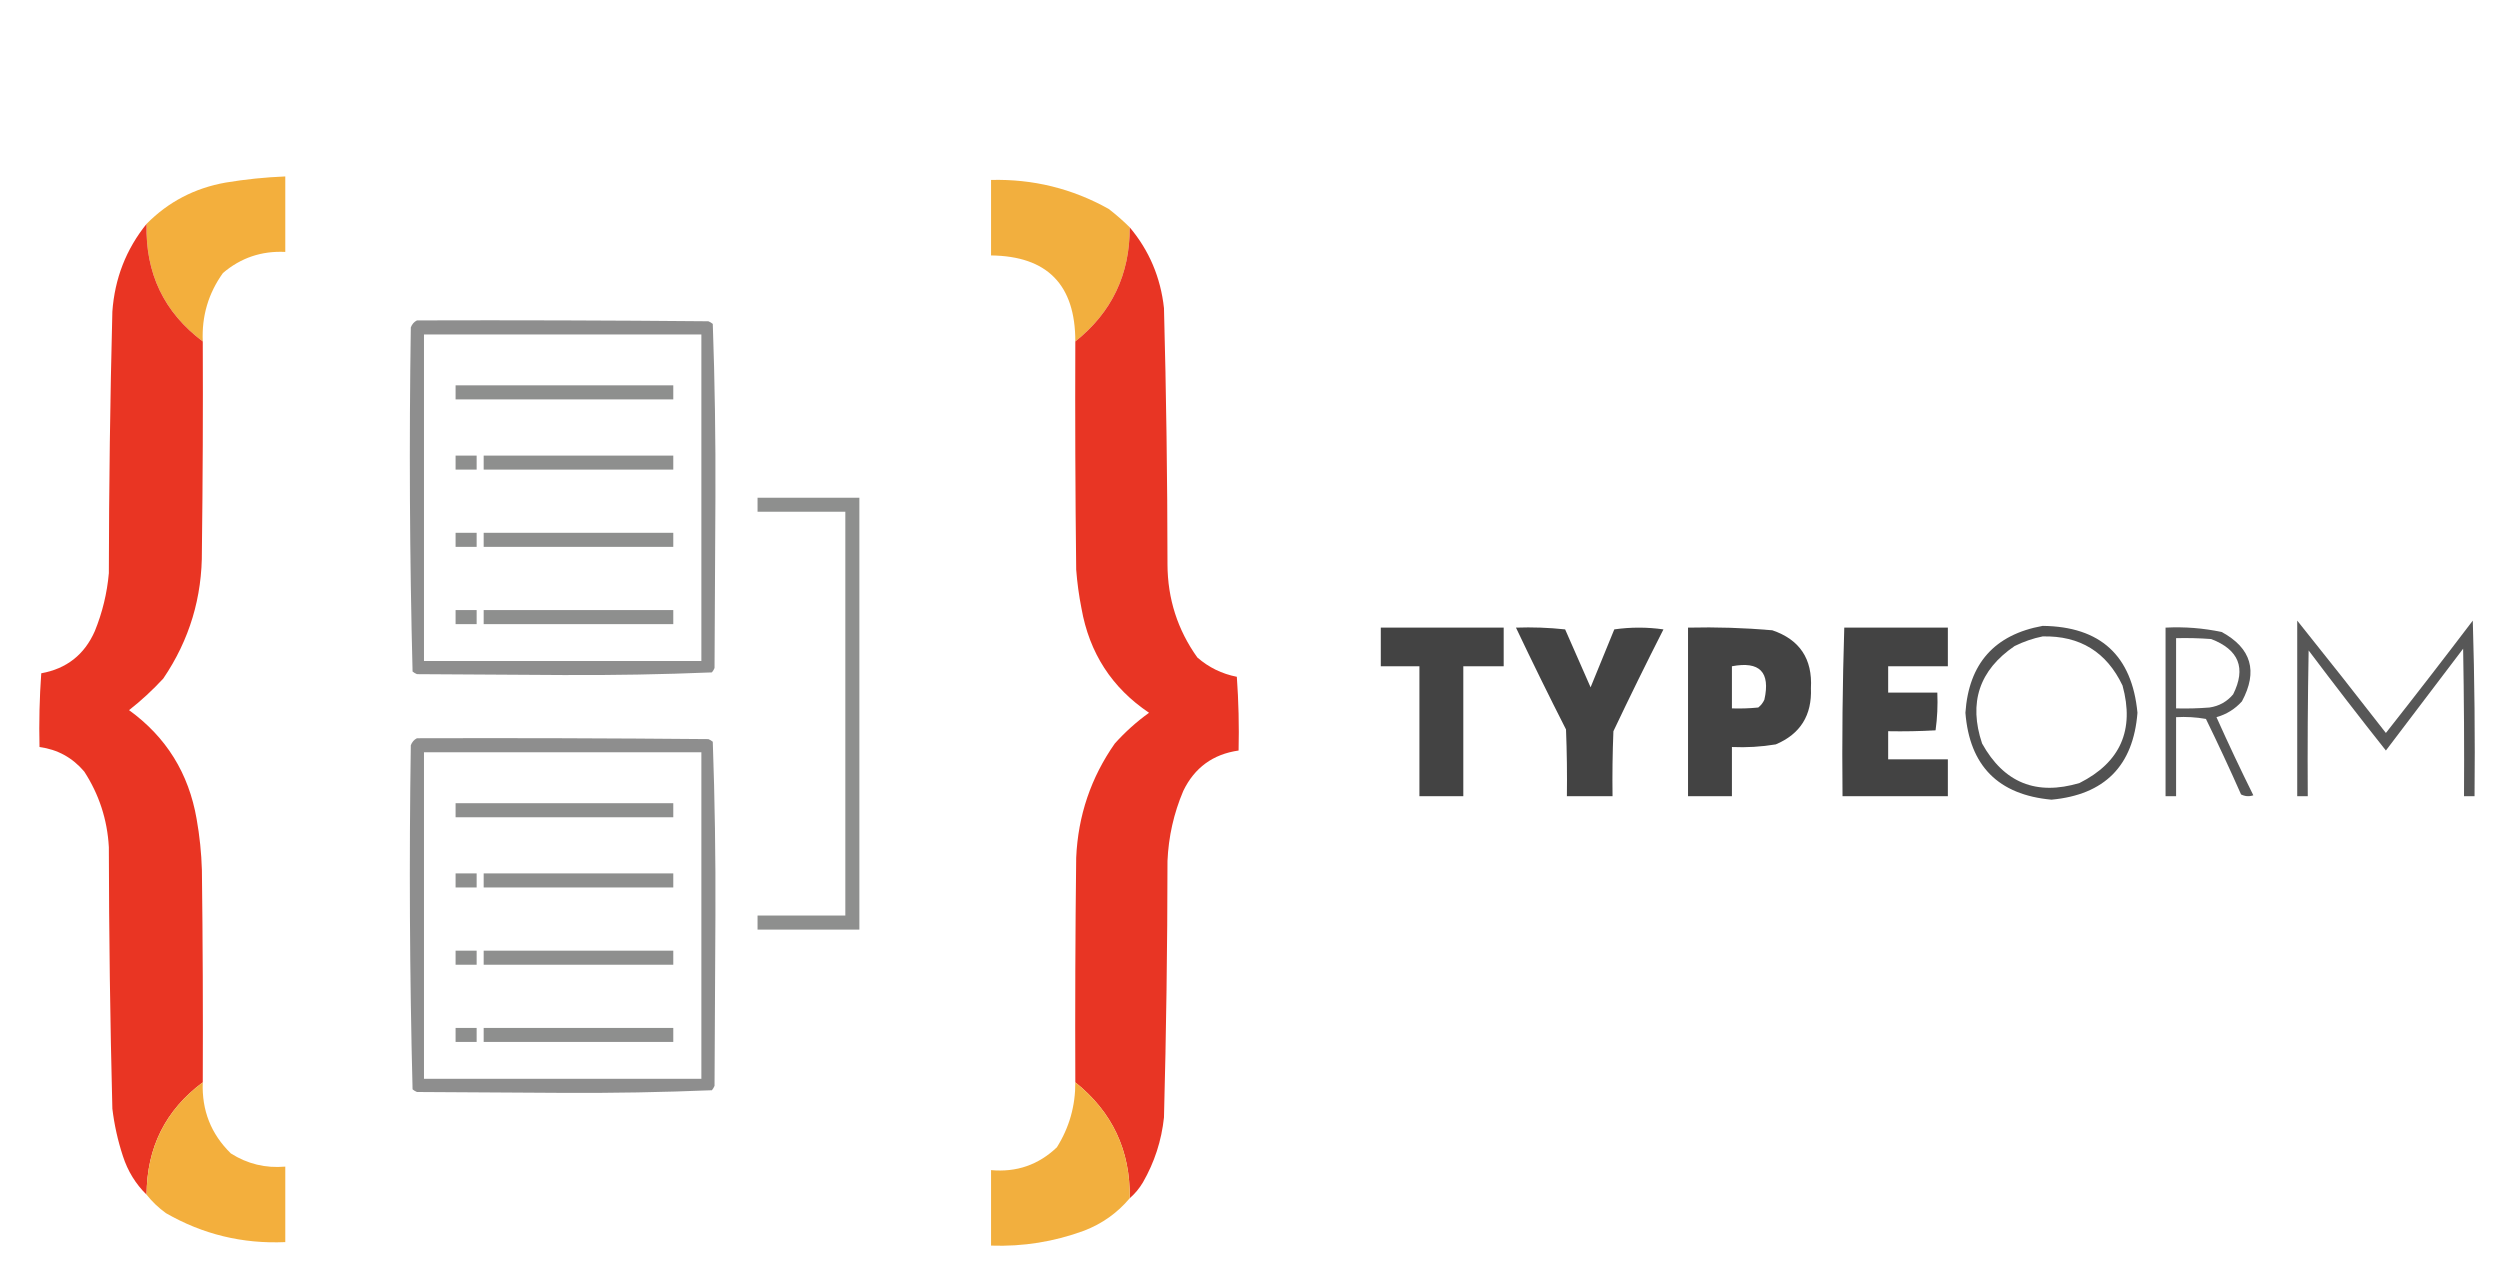 <?xml version="1.0" encoding="UTF-8"?>
<!DOCTYPE svg PUBLIC "-//W3C//DTD SVG 1.1//EN" "http://www.w3.org/Graphics/SVG/1.1/DTD/svg11.dtd">
<svg xmlns="http://www.w3.org/2000/svg" version="1.1" width="1424px" height="722px"
    style="shape-rendering:geometricPrecision; text-rendering:geometricPrecision; image-rendering:optimizeQuality; fill-rule:evenodd; clip-rule:evenodd"
    xmlns:xlink="http://www.w3.org/1999/xlink">
    <g>
        <path style="opacity:0.992" fill="#f2ae3c"
            d="M 115.5,194.5 C 93.385,177.906 82.718,155.572 83.5,127.5C 95.872,114.977 110.872,107.144 128.5,104C 139.763,102.124 151.096,100.958 162.5,100.5C 162.5,114.833 162.5,129.167 162.5,143.5C 149.01,142.83 137.177,146.83 127,155.5C 118.683,167.089 114.849,180.089 115.5,194.5 Z" />
    </g>
    <g>
        <path style="opacity:0.987" fill="#f2ae3c"
            d="M 643.5,129.5 C 643.595,156.305 633.261,177.972 612.5,194.5C 612.536,162.204 596.536,145.871 564.5,145.5C 564.5,131.167 564.5,116.833 564.5,102.5C 588.405,101.893 610.738,107.393 631.5,119C 635.759,122.282 639.759,125.782 643.5,129.5 Z" />
    </g>
    <g>
        <path style="opacity:0.996" fill="#e93523"
            d="M 83.5,127.5 C 82.718,155.572 93.385,177.906 115.5,194.5C 115.667,234.168 115.5,273.835 115,313.5C 115.241,340.224 107.907,364.557 93,386.5C 86.924,393.08 80.424,399.08 73.5,404.5C 94.668,419.805 107.501,440.472 112,466.5C 113.706,476.092 114.706,485.759 115,495.5C 115.5,535.832 115.667,576.165 115.5,616.5C 94.261,632.311 83.594,653.644 83.5,680.5C 77.257,674.369 72.757,667.035 70,658.5C 67.107,649.703 65.107,640.703 64,631.5C 62.741,581.848 62.075,532.182 62,482.5C 61.131,466.894 56.465,452.561 48,439.5C 41.297,431.565 32.797,426.898 22.5,425.5C 22.167,411.484 22.501,397.484 23.5,383.5C 37.929,380.903 48.096,372.903 54,359.5C 58.318,348.911 60.985,337.911 62,326.5C 62.075,276.818 62.741,227.152 64,177.5C 65.334,158.641 71.834,141.974 83.5,127.5 Z" />
    </g>
    <g>
        <path style="opacity:0.993" fill="#e83524"
            d="M 643.5,129.5 C 654.589,142.701 661.089,158.034 663,175.5C 664.289,224.144 664.956,272.811 665,321.5C 665.085,341.083 670.751,358.75 682,374.5C 688.496,380.164 695.996,383.831 704.5,385.5C 705.499,399.484 705.833,413.484 705.5,427.5C 690.914,429.588 680.414,437.254 674,450.5C 668.578,463.277 665.578,476.61 665,490.5C 664.956,539.189 664.289,587.856 663,636.5C 661.604,649.688 657.604,662.022 651,673.5C 648.958,676.94 646.458,679.94 643.5,682.5C 643.905,655.351 633.572,633.351 612.5,616.5C 612.333,573.832 612.5,531.165 613,488.5C 614.052,464.588 621.386,442.921 635,423.5C 640.904,416.926 647.404,411.092 654.5,406C 633.335,391.783 620.501,371.95 616,346.5C 614.565,339.225 613.565,331.892 613,324.5C 612.5,281.168 612.333,237.835 612.5,194.5C 633.261,177.972 643.595,156.305 643.5,129.5 Z" />
    </g>
    <g>
        <path style="opacity:0.996" fill="#8e8e8e"
            d="M 237.5,182.5 C 292.834,182.333 348.168,182.5 403.5,183C 404.416,183.374 405.25,183.874 406,184.5C 407.16,217.416 407.66,250.416 407.5,283.5C 407.333,315.833 407.167,348.167 407,380.5C 406.626,381.416 406.126,382.25 405.5,383C 377.251,384.159 348.918,384.659 320.5,384.5C 292.833,384.333 265.167,384.167 237.5,384C 236.584,383.626 235.75,383.126 235,382.5C 233.341,317.249 233.007,251.915 234,186.5C 234.69,184.65 235.856,183.316 237.5,182.5 Z M 241.5,190.5 C 294.167,190.5 346.833,190.5 399.5,190.5C 399.5,252.5 399.5,314.5 399.5,376.5C 346.833,376.5 294.167,376.5 241.5,376.5C 241.5,314.5 241.5,252.5 241.5,190.5 Z" />
    </g>
    <g>
        <path style="opacity:1" fill="#8e8f8e"
            d="M 259.5,219.5 C 300.833,219.5 342.167,219.5 383.5,219.5C 383.5,222.167 383.5,224.833 383.5,227.5C 342.167,227.5 300.833,227.5 259.5,227.5C 259.5,224.833 259.5,222.167 259.5,219.5 Z" />
    </g>
    <g>
        <path style="opacity:1" fill="#8e8f8e"
            d="M 259.5,259.5 C 263.5,259.5 267.5,259.5 271.5,259.5C 271.5,262.167 271.5,264.833 271.5,267.5C 267.5,267.5 263.5,267.5 259.5,267.5C 259.5,264.833 259.5,262.167 259.5,259.5 Z" />
    </g>
    <g>
        <path style="opacity:1" fill="#8e8f8e"
            d="M 275.5,259.5 C 311.5,259.5 347.5,259.5 383.5,259.5C 383.5,262.167 383.5,264.833 383.5,267.5C 347.5,267.5 311.5,267.5 275.5,267.5C 275.5,264.833 275.5,262.167 275.5,259.5 Z" />
    </g>
    <g>
        <path style="opacity:1" fill="#8e8f8e"
            d="M 431.5,283.5 C 450.833,283.5 470.167,283.5 489.5,283.5C 489.5,365.5 489.5,447.5 489.5,529.5C 470.167,529.5 450.833,529.5 431.5,529.5C 431.5,526.833 431.5,524.167 431.5,521.5C 448.167,521.5 464.833,521.5 481.5,521.5C 481.5,444.833 481.5,368.167 481.5,291.5C 464.833,291.5 448.167,291.5 431.5,291.5C 431.5,288.833 431.5,286.167 431.5,283.5 Z" />
    </g>
    <g>
        <path style="opacity:1" fill="#8e8f8e"
            d="M 259.5,303.5 C 263.5,303.5 267.5,303.5 271.5,303.5C 271.5,306.167 271.5,308.833 271.5,311.5C 267.5,311.5 263.5,311.5 259.5,311.5C 259.5,308.833 259.5,306.167 259.5,303.5 Z" />
    </g>
    <g>
        <path style="opacity:1" fill="#8e8f8e"
            d="M 275.5,303.5 C 311.5,303.5 347.5,303.5 383.5,303.5C 383.5,306.167 383.5,308.833 383.5,311.5C 347.5,311.5 311.5,311.5 275.5,311.5C 275.5,308.833 275.5,306.167 275.5,303.5 Z" />
    </g>
    <g>
        <path style="opacity:1" fill="#8e8f8e"
            d="M 259.5,347.5 C 263.5,347.5 267.5,347.5 271.5,347.5C 271.5,350.167 271.5,352.833 271.5,355.5C 267.5,355.5 263.5,355.5 259.5,355.5C 259.5,352.833 259.5,350.167 259.5,347.5 Z" />
    </g>
    <g>
        <path style="opacity:1" fill="#8e8f8e"
            d="M 275.5,347.5 C 311.5,347.5 347.5,347.5 383.5,347.5C 383.5,350.167 383.5,352.833 383.5,355.5C 347.5,355.5 311.5,355.5 275.5,355.5C 275.5,352.833 275.5,350.167 275.5,347.5 Z" />
    </g>
    <g>
        <path style="opacity:0.863" fill="#3d3d3d"
            d="M 1308.5,353.5 C 1325.47,374.647 1342.3,395.98 1359,417.5C 1375.69,396.309 1392.19,374.976 1408.5,353.5C 1409.5,386.827 1409.83,420.16 1409.5,453.5C 1407.5,453.5 1405.5,453.5 1403.5,453.5C 1403.67,425.498 1403.5,397.498 1403,369.5C 1388.33,388.833 1373.67,408.167 1359,427.5C 1344.09,408.681 1329.42,389.681 1315,370.5C 1314.5,398.165 1314.33,425.831 1314.5,453.5C 1312.5,453.5 1310.5,453.5 1308.5,453.5C 1308.5,420.167 1308.5,386.833 1308.5,353.5 Z" />
    </g>
    <g>
        <path style="opacity:0.892" fill="#3d3d3d"
            d="M 1163.5,356.5 C 1196.39,356.89 1214.39,373.39 1217.5,406C 1215.13,436.2 1198.8,452.7 1168.5,455.5C 1138.22,452.716 1121.88,436.216 1119.5,406C 1121.4,377.982 1136.06,361.482 1163.5,356.5 Z M 1163.5,362.5 C 1184.75,362.04 1199.92,371.373 1209,390.5C 1215.94,415.772 1207.78,434.272 1184.5,446C 1159.9,453.36 1141.4,445.86 1129,423.5C 1121.2,400.247 1127.36,381.747 1147.5,368C 1152.72,365.429 1158.05,363.596 1163.5,362.5 Z" />
    </g>
    <g>
        <path style="opacity:0.963" fill="#3d3d3d"
            d="M 786.5,357.5 C 809.833,357.5 833.167,357.5 856.5,357.5C 856.5,364.833 856.5,372.167 856.5,379.5C 848.833,379.5 841.167,379.5 833.5,379.5C 833.5,404.167 833.5,428.833 833.5,453.5C 825.167,453.5 816.833,453.5 808.5,453.5C 808.5,428.833 808.5,404.167 808.5,379.5C 801.167,379.5 793.833,379.5 786.5,379.5C 786.5,372.167 786.5,364.833 786.5,357.5 Z" />
    </g>
    <g>
        <path style="opacity:0.967" fill="#3d3d3d"
            d="M 863.5,357.5 C 872.857,357.168 882.19,357.502 891.5,358.5C 896.333,369.5 901.167,380.5 906,391.5C 910.5,380.5 915,369.5 919.5,358.5C 928.833,357.167 938.167,357.167 947.5,358.5C 937.728,377.71 928.228,397.044 919,416.5C 918.5,428.829 918.333,441.162 918.5,453.5C 909.833,453.5 901.167,453.5 892.5,453.5C 892.667,440.829 892.5,428.162 892,415.5C 882.217,396.268 872.717,376.934 863.5,357.5 Z" />
    </g>
    <g>
        <path style="opacity:0.966" fill="#3d3d3d"
            d="M 961.5,357.5 C 977.539,357.115 993.539,357.615 1009.5,359C 1025.11,364.311 1032.45,375.311 1031.5,392C 1032.14,407.425 1025.47,418.091 1011.5,424C 1003.24,425.37 994.903,425.87 986.5,425.5C 986.5,434.833 986.5,444.167 986.5,453.5C 978.167,453.5 969.833,453.5 961.5,453.5C 961.5,421.5 961.5,389.5 961.5,357.5 Z M 986.5,379.5 C 1002.33,376.493 1008.49,382.827 1005,398.5C 1004.22,400.286 1003.05,401.786 1001.5,403C 996.511,403.499 991.511,403.666 986.5,403.5C 986.5,395.5 986.5,387.5 986.5,379.5 Z" />
    </g>
    <g>
        <path style="opacity:0.968" fill="#3d3d3d"
            d="M 1050.5,357.5 C 1070.17,357.5 1089.83,357.5 1109.5,357.5C 1109.5,364.833 1109.5,372.167 1109.5,379.5C 1098.17,379.5 1086.83,379.5 1075.5,379.5C 1075.5,384.5 1075.5,389.5 1075.5,394.5C 1084.83,394.5 1094.17,394.5 1103.5,394.5C 1103.81,401.755 1103.48,408.921 1102.5,416C 1093.51,416.5 1084.51,416.666 1075.5,416.5C 1075.5,421.833 1075.5,427.167 1075.5,432.5C 1086.83,432.5 1098.17,432.5 1109.5,432.5C 1109.5,439.5 1109.5,446.5 1109.5,453.5C 1089.5,453.5 1069.5,453.5 1049.5,453.5C 1049.17,421.427 1049.51,389.427 1050.5,357.5 Z" />
    </g>
    <g>
        <path style="opacity:0.86" fill="#3d3d3d"
            d="M 1233.5,357.5 C 1244.3,356.933 1254.97,357.766 1265.5,360C 1282.38,369.19 1286.22,382.356 1277,399.5C 1273.05,403.894 1268.21,406.894 1262.5,408.5C 1269.21,423.479 1276.21,438.312 1283.5,453C 1281.1,453.814 1278.76,453.647 1276.5,452.5C 1270.11,438.047 1263.44,423.713 1256.5,409.5C 1250.87,408.505 1245.21,408.171 1239.5,408.5C 1239.5,423.5 1239.5,438.5 1239.5,453.5C 1237.5,453.5 1235.5,453.5 1233.5,453.5C 1233.5,421.5 1233.5,389.5 1233.5,357.5 Z M 1239.5,363.5 C 1246.17,363.334 1252.84,363.5 1259.5,364C 1275.3,370.073 1279.46,380.573 1272,395.5C 1268.45,399.714 1263.95,402.214 1258.5,403C 1252.18,403.5 1245.84,403.666 1239.5,403.5C 1239.5,390.167 1239.5,376.833 1239.5,363.5 Z" />
    </g>
    <g>
        <path style="opacity:0.996" fill="#8e8e8e"
            d="M 237.5,420.5 C 292.834,420.333 348.168,420.5 403.5,421C 404.416,421.374 405.25,421.874 406,422.5C 407.16,455.416 407.66,488.416 407.5,521.5C 407.333,553.833 407.167,586.167 407,618.5C 406.626,619.416 406.126,620.25 405.5,621C 377.251,622.159 348.918,622.659 320.5,622.5C 292.833,622.333 265.167,622.167 237.5,622C 236.584,621.626 235.75,621.126 235,620.5C 233.341,555.249 233.007,489.915 234,424.5C 234.69,422.65 235.856,421.316 237.5,420.5 Z M 241.5,428.5 C 294.167,428.5 346.833,428.5 399.5,428.5C 399.5,490.5 399.5,552.5 399.5,614.5C 346.833,614.5 294.167,614.5 241.5,614.5C 241.5,552.5 241.5,490.5 241.5,428.5 Z" />
    </g>
    <g>
        <path style="opacity:1" fill="#8e8f8e"
            d="M 259.5,457.5 C 300.833,457.5 342.167,457.5 383.5,457.5C 383.5,460.167 383.5,462.833 383.5,465.5C 342.167,465.5 300.833,465.5 259.5,465.5C 259.5,462.833 259.5,460.167 259.5,457.5 Z" />
    </g>
    <g>
        <path style="opacity:1" fill="#8e8f8e"
            d="M 259.5,497.5 C 263.5,497.5 267.5,497.5 271.5,497.5C 271.5,500.167 271.5,502.833 271.5,505.5C 267.5,505.5 263.5,505.5 259.5,505.5C 259.5,502.833 259.5,500.167 259.5,497.5 Z" />
    </g>
    <g>
        <path style="opacity:1" fill="#8e8f8e"
            d="M 275.5,497.5 C 311.5,497.5 347.5,497.5 383.5,497.5C 383.5,500.167 383.5,502.833 383.5,505.5C 347.5,505.5 311.5,505.5 275.5,505.5C 275.5,502.833 275.5,500.167 275.5,497.5 Z" />
    </g>
    <g>
        <path style="opacity:1" fill="#8e8f8e"
            d="M 259.5,541.5 C 263.5,541.5 267.5,541.5 271.5,541.5C 271.5,544.167 271.5,546.833 271.5,549.5C 267.5,549.5 263.5,549.5 259.5,549.5C 259.5,546.833 259.5,544.167 259.5,541.5 Z" />
    </g>
    <g>
        <path style="opacity:1" fill="#8e8f8e"
            d="M 275.5,541.5 C 311.5,541.5 347.5,541.5 383.5,541.5C 383.5,544.167 383.5,546.833 383.5,549.5C 347.5,549.5 311.5,549.5 275.5,549.5C 275.5,546.833 275.5,544.167 275.5,541.5 Z" />
    </g>
    <g>
        <path style="opacity:1" fill="#8e8f8e"
            d="M 259.5,585.5 C 263.5,585.5 267.5,585.5 271.5,585.5C 271.5,588.167 271.5,590.833 271.5,593.5C 267.5,593.5 263.5,593.5 259.5,593.5C 259.5,590.833 259.5,588.167 259.5,585.5 Z" />
    </g>
    <g>
        <path style="opacity:1" fill="#8e8f8e"
            d="M 275.5,585.5 C 311.5,585.5 347.5,585.5 383.5,585.5C 383.5,588.167 383.5,590.833 383.5,593.5C 347.5,593.5 311.5,593.5 275.5,593.5C 275.5,590.833 275.5,588.167 275.5,585.5 Z" />
    </g>
    <g>
        <path style="opacity:0.992" fill="#f2ae3c"
            d="M 115.5,616.5 C 114.871,632.463 120.205,645.963 131.5,657C 140.942,662.99 151.275,665.49 162.5,664.5C 162.5,678.833 162.5,693.167 162.5,707.5C 138.176,708.585 115.509,703.085 94.5,691C 90.332,687.998 86.665,684.498 83.5,680.5C 83.594,653.644 94.261,632.311 115.5,616.5 Z" />
    </g>
    <g>
        <path style="opacity:0.986" fill="#f2ae3c"
            d="M 612.5,616.5 C 633.572,633.351 643.905,655.351 643.5,682.5C 636.484,690.854 627.817,697.021 617.5,701C 600.395,707.295 582.729,710.129 564.5,709.5C 564.5,695.167 564.5,680.833 564.5,666.5C 579.047,667.819 591.547,663.485 602,653.5C 609.069,642.228 612.569,629.895 612.5,616.5 Z" />
    </g>
</svg>